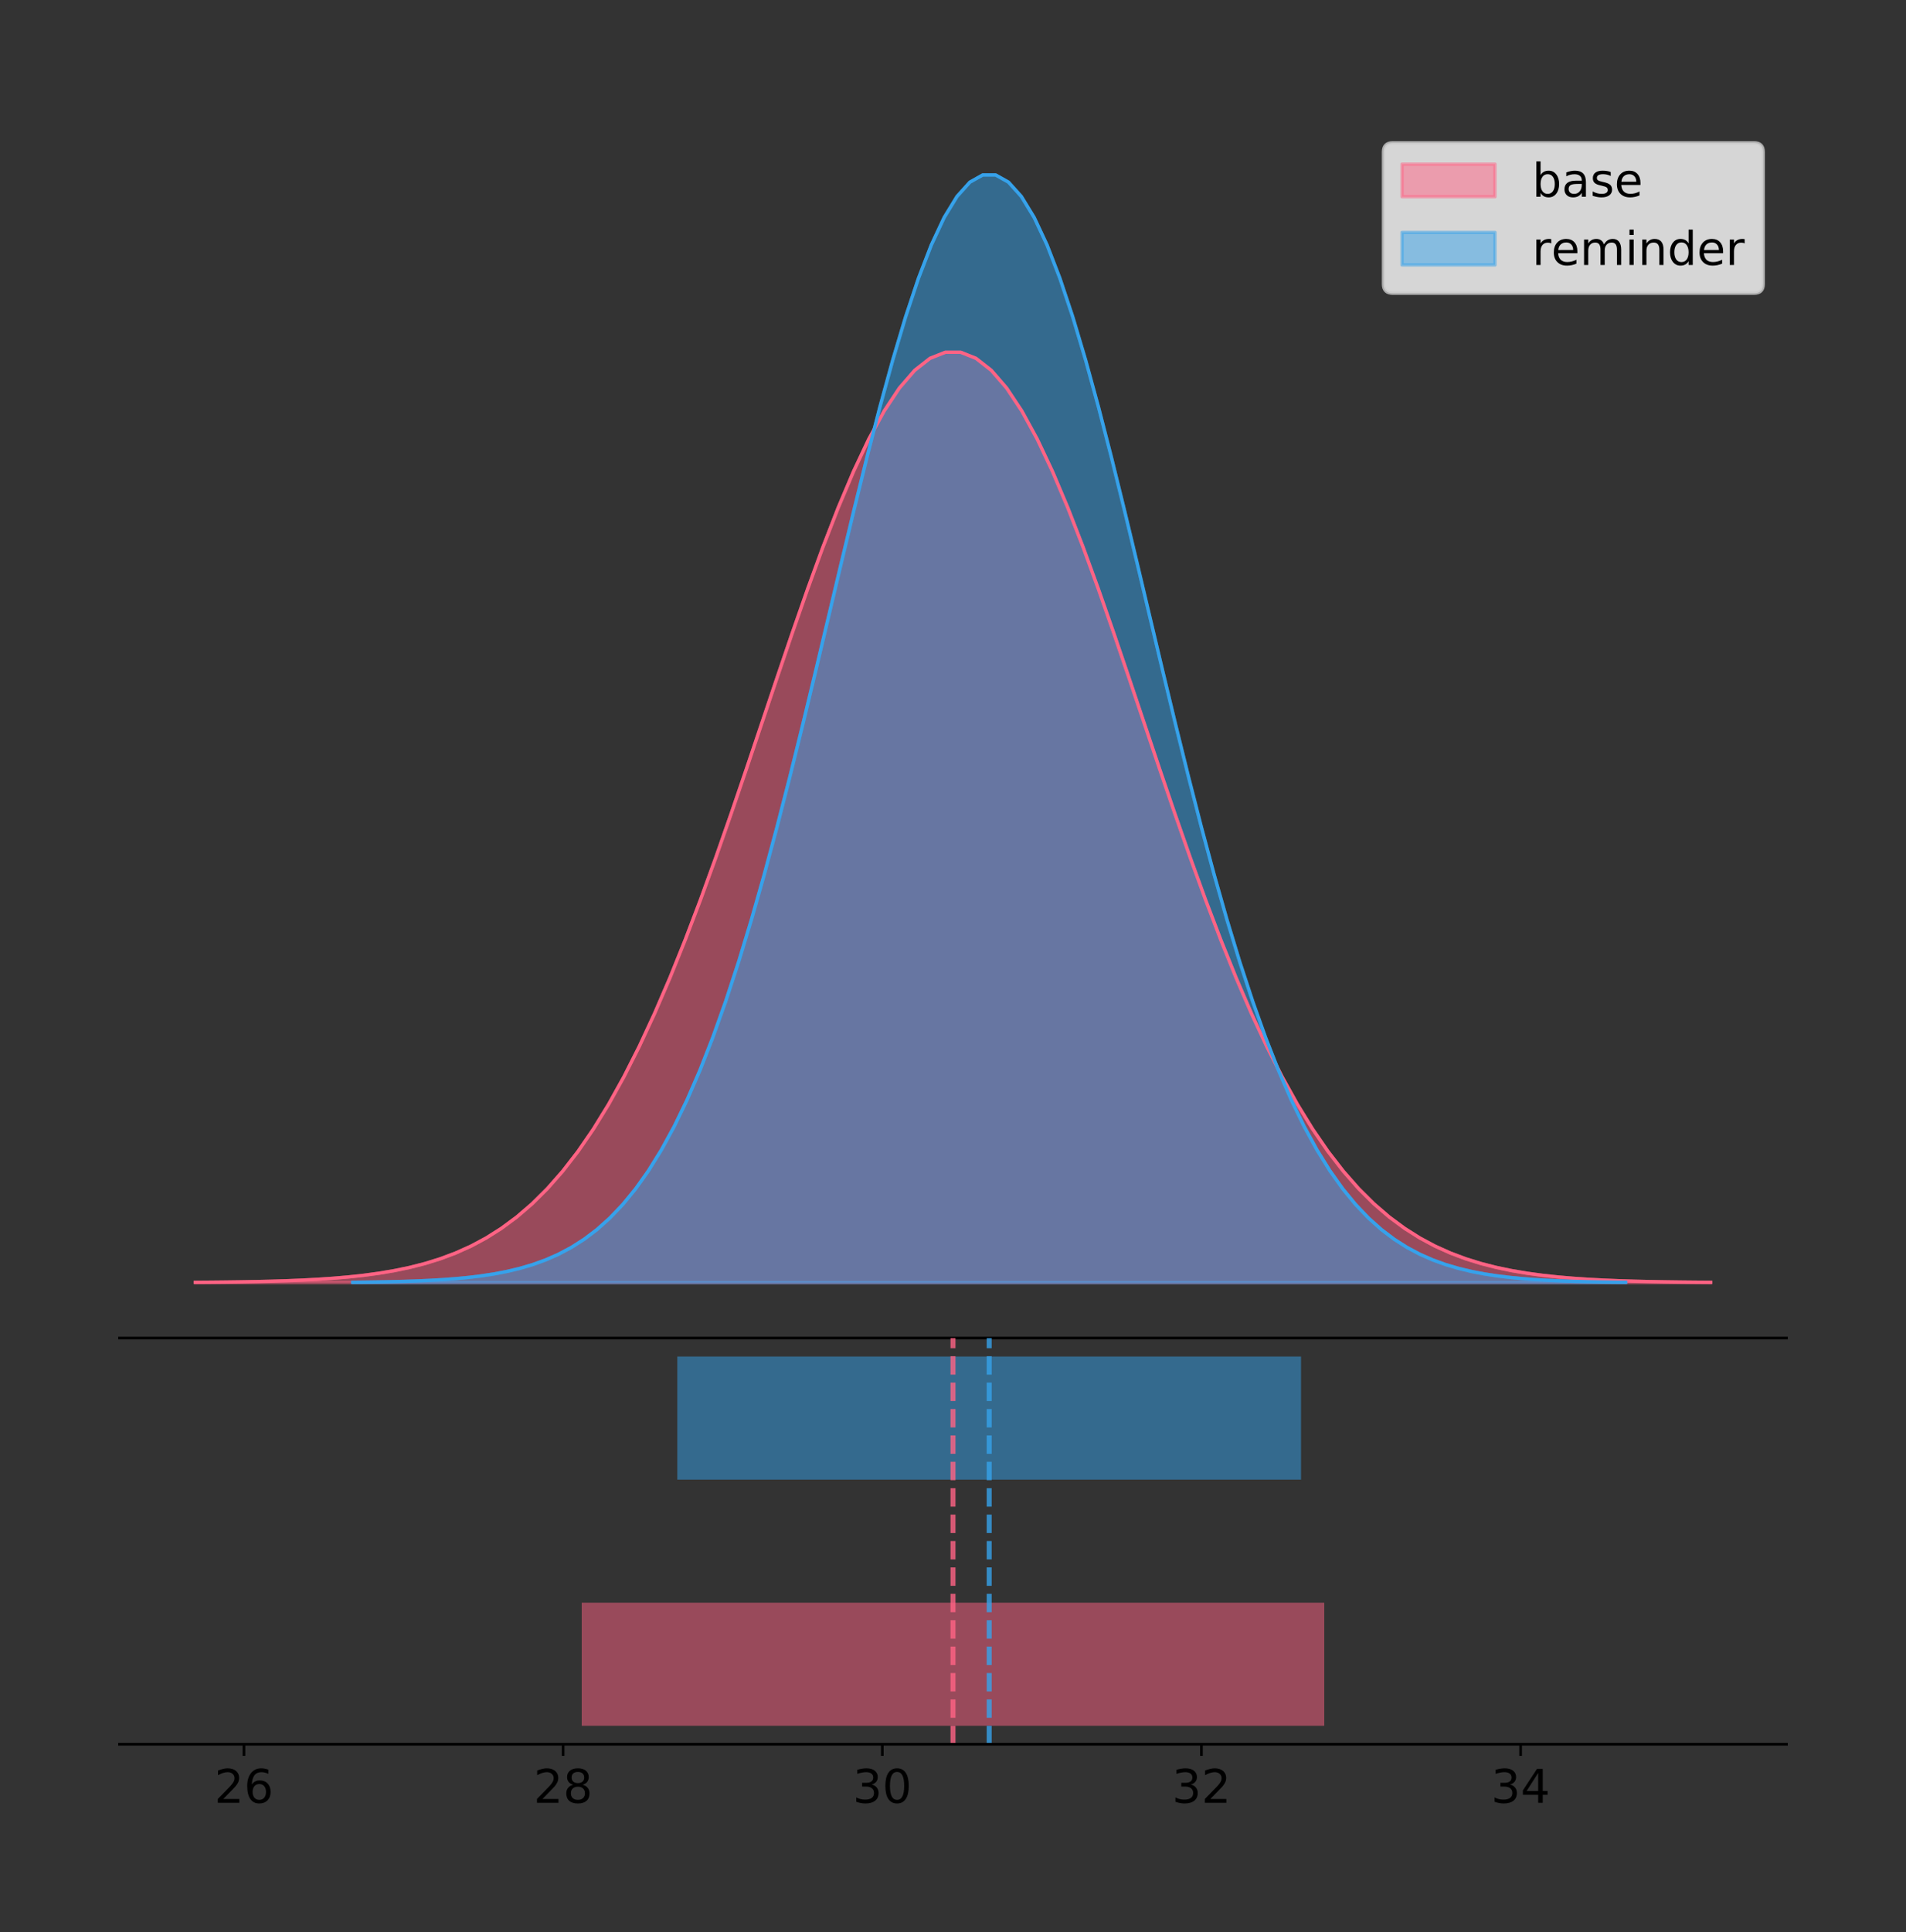 <?xml version="1.0" encoding="utf-8" standalone="no"?>
<!DOCTYPE svg PUBLIC "-//W3C//DTD SVG 1.1//EN"
  "http://www.w3.org/Graphics/SVG/1.1/DTD/svg11.dtd">
<!-- Created with matplotlib (https://matplotlib.org/) -->
<svg height="581.789pt" version="1.1" viewBox="0 0 574.2 581.789" width="574.2pt" xmlns="http://www.w3.org/2000/svg" xmlns:xlink="http://www.w3.org/1999/xlink">
 <rect x="0" y="0" width="574.2" height="581.789" fill="#333333" stroke="none"/>
 <defs>
  <style type="text/css">
*{stroke-linecap:butt;stroke-linejoin:round;}
  </style>
 </defs>
 <g id="figure_1">
  <g id="patch_1">
   <path d="M 0 581.789 
L 574.2 581.789 
L 574.2 0 
L 0 0 
z
" style="fill:none;"/>
  </g>
  <g id="axes_1">
   <g id="patch_2">
    <path d="M 36 402.93 
L 538.2 402.93 
L 538.2 36 
L 36 36 
z
" style="fill:none;"/>
   </g>
   <g id="PolyCollection_1">
    <defs>
     <path d="M 58.827 -195.538 
L 58.827 -195.632 
L 63.439 -195.668 
L 68.05 -195.715 
L 72.662 -195.779 
L 77.274 -195.863 
L 81.885 -195.974 
L 86.497 -196.12 
L 91.108 -196.308 
L 95.72 -196.551 
L 100.331 -196.862 
L 104.943 -197.258 
L 109.555 -197.756 
L 114.166 -198.381 
L 118.778 -199.158 
L 123.389 -200.117 
L 128.001 -201.293 
L 132.612 -202.724 
L 137.224 -204.452 
L 141.836 -206.523 
L 146.447 -208.988 
L 151.059 -211.899 
L 155.67 -215.31 
L 160.282 -219.277 
L 164.893 -223.854 
L 169.505 -229.093 
L 174.117 -235.044 
L 178.728 -241.746 
L 183.34 -249.235 
L 187.951 -257.53 
L 192.563 -266.642 
L 197.174 -276.561 
L 201.786 -287.264 
L 206.398 -298.705 
L 211.009 -310.817 
L 215.621 -323.513 
L 220.232 -336.682 
L 224.844 -350.194 
L 229.455 -363.896 
L 234.067 -377.619 
L 238.679 -391.179 
L 243.29 -404.38 
L 247.902 -417.022 
L 252.513 -428.899 
L 257.125 -439.814 
L 261.736 -449.574 
L 266.348 -458.005 
L 270.96 -464.951 
L 275.571 -470.281 
L 280.183 -473.893 
L 284.794 -475.716 
L 289.406 -475.716 
L 294.017 -473.893 
L 298.629 -470.281 
L 303.24 -464.951 
L 307.852 -458.005 
L 312.464 -449.574 
L 317.075 -439.814 
L 321.687 -428.899 
L 326.298 -417.022 
L 330.91 -404.38 
L 335.521 -391.179 
L 340.133 -377.619 
L 344.745 -363.896 
L 349.356 -350.194 
L 353.968 -336.682 
L 358.579 -323.513 
L 363.191 -310.817 
L 367.802 -298.705 
L 372.414 -287.264 
L 377.026 -276.561 
L 381.637 -266.642 
L 386.249 -257.53 
L 390.86 -249.235 
L 395.472 -241.746 
L 400.083 -235.044 
L 404.695 -229.093 
L 409.307 -223.854 
L 413.918 -219.277 
L 418.53 -215.31 
L 423.141 -211.899 
L 427.753 -208.988 
L 432.364 -206.523 
L 436.976 -204.452 
L 441.588 -202.724 
L 446.199 -201.293 
L 450.811 -200.117 
L 455.422 -199.158 
L 460.034 -198.381 
L 464.645 -197.756 
L 469.257 -197.258 
L 473.869 -196.862 
L 478.48 -196.551 
L 483.092 -196.308 
L 487.703 -196.12 
L 492.315 -195.974 
L 496.926 -195.863 
L 501.538 -195.779 
L 506.15 -195.715 
L 510.761 -195.668 
L 515.373 -195.632 
L 515.373 -195.538 
L 515.373 -195.538 
L 510.761 -195.538 
L 506.15 -195.538 
L 501.538 -195.538 
L 496.926 -195.538 
L 492.315 -195.538 
L 487.703 -195.538 
L 483.092 -195.538 
L 478.48 -195.538 
L 473.869 -195.538 
L 469.257 -195.538 
L 464.645 -195.538 
L 460.034 -195.538 
L 455.422 -195.538 
L 450.811 -195.538 
L 446.199 -195.538 
L 441.588 -195.538 
L 436.976 -195.538 
L 432.364 -195.538 
L 427.753 -195.538 
L 423.141 -195.538 
L 418.53 -195.538 
L 413.918 -195.538 
L 409.307 -195.538 
L 404.695 -195.538 
L 400.083 -195.538 
L 395.472 -195.538 
L 390.86 -195.538 
L 386.249 -195.538 
L 381.637 -195.538 
L 377.026 -195.538 
L 372.414 -195.538 
L 367.802 -195.538 
L 363.191 -195.538 
L 358.579 -195.538 
L 353.968 -195.538 
L 349.356 -195.538 
L 344.745 -195.538 
L 340.133 -195.538 
L 335.521 -195.538 
L 330.91 -195.538 
L 326.298 -195.538 
L 321.687 -195.538 
L 317.075 -195.538 
L 312.464 -195.538 
L 307.852 -195.538 
L 303.24 -195.538 
L 298.629 -195.538 
L 294.017 -195.538 
L 289.406 -195.538 
L 284.794 -195.538 
L 280.183 -195.538 
L 275.571 -195.538 
L 270.96 -195.538 
L 266.348 -195.538 
L 261.736 -195.538 
L 257.125 -195.538 
L 252.513 -195.538 
L 247.902 -195.538 
L 243.29 -195.538 
L 238.679 -195.538 
L 234.067 -195.538 
L 229.455 -195.538 
L 224.844 -195.538 
L 220.232 -195.538 
L 215.621 -195.538 
L 211.009 -195.538 
L 206.398 -195.538 
L 201.786 -195.538 
L 197.174 -195.538 
L 192.563 -195.538 
L 187.951 -195.538 
L 183.34 -195.538 
L 178.728 -195.538 
L 174.117 -195.538 
L 169.505 -195.538 
L 164.893 -195.538 
L 160.282 -195.538 
L 155.67 -195.538 
L 151.059 -195.538 
L 146.447 -195.538 
L 141.836 -195.538 
L 137.224 -195.538 
L 132.612 -195.538 
L 128.001 -195.538 
L 123.389 -195.538 
L 118.778 -195.538 
L 114.166 -195.538 
L 109.555 -195.538 
L 104.943 -195.538 
L 100.331 -195.538 
L 95.72 -195.538 
L 91.108 -195.538 
L 86.497 -195.538 
L 81.885 -195.538 
L 77.274 -195.538 
L 72.662 -195.538 
L 68.05 -195.538 
L 63.439 -195.538 
L 58.827 -195.538 
z
" id="m43cc0face9" style="stroke:#ff6384;stroke-opacity:0.5;"/>
    </defs>
    <g clip-path="url(#p6135a1afe6)">
     <use style="fill:#ff6384;fill-opacity:0.5;stroke:#ff6384;stroke-opacity:0.5;" x="0" xlink:href="#m43cc0face9" y="581.789"/>
    </g>
   </g>
   <g id="PolyCollection_2">
    <defs>
     <path d="M 106.265 -195.538 
L 106.265 -195.65 
L 110.139 -195.692 
L 114.012 -195.749 
L 117.885 -195.825 
L 121.759 -195.925 
L 125.632 -196.058 
L 129.506 -196.23 
L 133.379 -196.455 
L 137.252 -196.744 
L 141.126 -197.115 
L 144.999 -197.585 
L 148.873 -198.179 
L 152.746 -198.923 
L 156.619 -199.848 
L 160.493 -200.99 
L 164.366 -202.39 
L 168.24 -204.093 
L 172.113 -206.151 
L 175.986 -208.617 
L 179.86 -211.552 
L 183.733 -215.017 
L 187.607 -219.078 
L 191.48 -223.801 
L 195.353 -229.25 
L 199.227 -235.488 
L 203.1 -242.572 
L 206.974 -250.552 
L 210.847 -259.468 
L 214.72 -269.344 
L 218.594 -280.192 
L 222.467 -292.002 
L 226.341 -304.744 
L 230.214 -318.365 
L 234.088 -332.786 
L 237.961 -347.901 
L 241.834 -363.58 
L 245.708 -379.667 
L 249.581 -395.98 
L 253.455 -412.318 
L 257.328 -428.462 
L 261.201 -444.18 
L 265.075 -459.23 
L 268.948 -473.372 
L 272.822 -486.366 
L 276.695 -497.987 
L 280.568 -508.025 
L 284.442 -516.294 
L 288.315 -522.64 
L 292.189 -526.94 
L 296.062 -529.111 
L 299.935 -529.111 
L 303.809 -526.94 
L 307.682 -522.64 
L 311.556 -516.294 
L 315.429 -508.025 
L 319.302 -497.987 
L 323.176 -486.366 
L 327.049 -473.372 
L 330.923 -459.23 
L 334.796 -444.18 
L 338.669 -428.462 
L 342.543 -412.318 
L 346.416 -395.98 
L 350.29 -379.667 
L 354.163 -363.58 
L 358.036 -347.901 
L 361.91 -332.786 
L 365.783 -318.365 
L 369.657 -304.744 
L 373.53 -292.002 
L 377.404 -280.192 
L 381.277 -269.344 
L 385.15 -259.468 
L 389.024 -250.552 
L 392.897 -242.572 
L 396.771 -235.488 
L 400.644 -229.25 
L 404.517 -223.801 
L 408.391 -219.078 
L 412.264 -215.017 
L 416.138 -211.552 
L 420.011 -208.617 
L 423.884 -206.151 
L 427.758 -204.093 
L 431.631 -202.39 
L 435.505 -200.99 
L 439.378 -199.848 
L 443.251 -198.923 
L 447.125 -198.179 
L 450.998 -197.585 
L 454.872 -197.115 
L 458.745 -196.744 
L 462.618 -196.455 
L 466.492 -196.23 
L 470.365 -196.058 
L 474.239 -195.925 
L 478.112 -195.825 
L 481.985 -195.749 
L 485.859 -195.692 
L 489.732 -195.65 
L 489.732 -195.538 
L 489.732 -195.538 
L 485.859 -195.538 
L 481.985 -195.538 
L 478.112 -195.538 
L 474.239 -195.538 
L 470.365 -195.538 
L 466.492 -195.538 
L 462.618 -195.538 
L 458.745 -195.538 
L 454.872 -195.538 
L 450.998 -195.538 
L 447.125 -195.538 
L 443.251 -195.538 
L 439.378 -195.538 
L 435.505 -195.538 
L 431.631 -195.538 
L 427.758 -195.538 
L 423.884 -195.538 
L 420.011 -195.538 
L 416.138 -195.538 
L 412.264 -195.538 
L 408.391 -195.538 
L 404.517 -195.538 
L 400.644 -195.538 
L 396.771 -195.538 
L 392.897 -195.538 
L 389.024 -195.538 
L 385.15 -195.538 
L 381.277 -195.538 
L 377.404 -195.538 
L 373.53 -195.538 
L 369.657 -195.538 
L 365.783 -195.538 
L 361.91 -195.538 
L 358.036 -195.538 
L 354.163 -195.538 
L 350.29 -195.538 
L 346.416 -195.538 
L 342.543 -195.538 
L 338.669 -195.538 
L 334.796 -195.538 
L 330.923 -195.538 
L 327.049 -195.538 
L 323.176 -195.538 
L 319.302 -195.538 
L 315.429 -195.538 
L 311.556 -195.538 
L 307.682 -195.538 
L 303.809 -195.538 
L 299.935 -195.538 
L 296.062 -195.538 
L 292.189 -195.538 
L 288.315 -195.538 
L 284.442 -195.538 
L 280.568 -195.538 
L 276.695 -195.538 
L 272.822 -195.538 
L 268.948 -195.538 
L 265.075 -195.538 
L 261.201 -195.538 
L 257.328 -195.538 
L 253.455 -195.538 
L 249.581 -195.538 
L 245.708 -195.538 
L 241.834 -195.538 
L 237.961 -195.538 
L 234.088 -195.538 
L 230.214 -195.538 
L 226.341 -195.538 
L 222.467 -195.538 
L 218.594 -195.538 
L 214.72 -195.538 
L 210.847 -195.538 
L 206.974 -195.538 
L 203.1 -195.538 
L 199.227 -195.538 
L 195.353 -195.538 
L 191.48 -195.538 
L 187.607 -195.538 
L 183.733 -195.538 
L 179.86 -195.538 
L 175.986 -195.538 
L 172.113 -195.538 
L 168.24 -195.538 
L 164.366 -195.538 
L 160.493 -195.538 
L 156.619 -195.538 
L 152.746 -195.538 
L 148.873 -195.538 
L 144.999 -195.538 
L 141.126 -195.538 
L 137.252 -195.538 
L 133.379 -195.538 
L 129.506 -195.538 
L 125.632 -195.538 
L 121.759 -195.538 
L 117.885 -195.538 
L 114.012 -195.538 
L 110.139 -195.538 
L 106.265 -195.538 
z
" id="m5cd278817e" style="stroke:#36a2eb;stroke-opacity:0.5;"/>
    </defs>
    <g clip-path="url(#p6135a1afe6)">
     <use style="fill:#36a2eb;fill-opacity:0.5;stroke:#36a2eb;stroke-opacity:0.5;" x="0" xlink:href="#m5cd278817e" y="581.789"/>
    </g>
   </g>
   <g id="line2d_1">
    <path clip-path="url(#p6135a1afe6)" d="M 58.827 386.157 
L 63.439 386.122 
L 68.05 386.074 
L 72.662 386.01 
L 77.274 385.926 
L 81.885 385.815 
L 86.497 385.67 
L 91.108 385.481 
L 95.72 385.238 
L 100.331 384.927 
L 104.943 384.532 
L 109.555 384.033 
L 114.166 383.408 
L 118.778 382.631 
L 123.389 381.672 
L 128.001 380.496 
L 132.612 379.065 
L 137.224 377.337 
L 141.836 375.266 
L 146.447 372.801 
L 151.059 369.89 
L 155.67 366.479 
L 160.282 362.513 
L 164.893 357.936 
L 169.505 352.696 
L 174.117 346.746 
L 178.728 340.043 
L 183.34 332.555 
L 187.951 324.259 
L 192.563 315.148 
L 197.174 305.228 
L 201.786 294.525 
L 206.398 283.085 
L 211.009 270.973 
L 215.621 258.277 
L 220.232 245.107 
L 224.844 231.596 
L 229.455 217.894 
L 234.067 204.171 
L 238.679 190.611 
L 243.29 177.409 
L 247.902 164.768 
L 252.513 152.89 
L 257.125 141.976 
L 261.736 132.215 
L 266.348 123.784 
L 270.96 116.838 
L 275.571 111.508 
L 280.183 107.897 
L 284.794 106.073 
L 289.406 106.073 
L 294.017 107.897 
L 298.629 111.508 
L 303.24 116.838 
L 307.852 123.784 
L 312.464 132.215 
L 317.075 141.976 
L 321.687 152.89 
L 326.298 164.768 
L 330.91 177.409 
L 335.521 190.611 
L 340.133 204.171 
L 344.745 217.894 
L 349.356 231.596 
L 353.968 245.107 
L 358.579 258.277 
L 363.191 270.973 
L 367.802 283.085 
L 372.414 294.525 
L 377.026 305.228 
L 381.637 315.148 
L 386.249 324.259 
L 390.86 332.555 
L 395.472 340.043 
L 400.083 346.746 
L 404.695 352.696 
L 409.307 357.936 
L 413.918 362.513 
L 418.53 366.479 
L 423.141 369.89 
L 427.753 372.801 
L 432.364 375.266 
L 436.976 377.337 
L 441.588 379.065 
L 446.199 380.496 
L 450.811 381.672 
L 455.422 382.631 
L 460.034 383.408 
L 464.645 384.033 
L 469.257 384.532 
L 473.869 384.927 
L 478.48 385.238 
L 483.092 385.481 
L 487.703 385.67 
L 492.315 385.815 
L 496.926 385.926 
L 501.538 386.01 
L 506.15 386.074 
L 510.761 386.122 
L 515.373 386.157 
" style="fill:none;stroke:#ff6384;stroke-linecap:square;"/>
   </g>
   <g id="line2d_2">
    <path clip-path="url(#p6135a1afe6)" d="M 106.265 386.139 
L 110.139 386.097 
L 114.012 386.04 
L 117.885 385.965 
L 121.759 385.864 
L 125.632 385.732 
L 129.506 385.559 
L 133.379 385.334 
L 137.252 385.045 
L 141.126 384.675 
L 144.999 384.204 
L 148.873 383.61 
L 152.746 382.867 
L 156.619 381.941 
L 160.493 380.799 
L 164.366 379.399 
L 168.24 377.696 
L 172.113 375.639 
L 175.986 373.172 
L 179.86 370.238 
L 183.733 366.772 
L 187.607 362.711 
L 191.48 357.989 
L 195.353 352.539 
L 199.227 346.301 
L 203.1 339.217 
L 206.974 331.237 
L 210.847 322.322 
L 214.72 312.445 
L 218.594 301.597 
L 222.467 289.787 
L 226.341 277.045 
L 230.214 263.424 
L 234.088 249.004 
L 237.961 233.888 
L 241.834 218.209 
L 245.708 202.123 
L 249.581 185.809 
L 253.455 169.471 
L 257.328 153.327 
L 261.201 137.61 
L 265.075 122.559 
L 268.948 108.418 
L 272.822 95.423 
L 276.695 83.803 
L 280.568 73.765 
L 284.442 65.495 
L 288.315 59.15 
L 292.189 54.85 
L 296.062 52.679 
L 299.935 52.679 
L 303.809 54.85 
L 307.682 59.15 
L 311.556 65.495 
L 315.429 73.765 
L 319.302 83.803 
L 323.176 95.423 
L 327.049 108.418 
L 330.923 122.559 
L 334.796 137.61 
L 338.669 153.327 
L 342.543 169.471 
L 346.416 185.809 
L 350.29 202.123 
L 354.163 218.209 
L 358.036 233.888 
L 361.91 249.004 
L 365.783 263.424 
L 369.657 277.045 
L 373.53 289.787 
L 377.404 301.597 
L 381.277 312.445 
L 385.15 322.322 
L 389.024 331.237 
L 392.897 339.217 
L 396.771 346.301 
L 400.644 352.539 
L 404.517 357.989 
L 408.391 362.711 
L 412.264 366.772 
L 416.138 370.238 
L 420.011 373.172 
L 423.884 375.639 
L 427.758 377.696 
L 431.631 379.399 
L 435.505 380.799 
L 439.378 381.941 
L 443.251 382.867 
L 447.125 383.61 
L 450.998 384.204 
L 454.872 384.675 
L 458.745 385.045 
L 462.618 385.334 
L 466.492 385.559 
L 470.365 385.732 
L 474.239 385.864 
L 478.112 385.965 
L 481.985 386.04 
L 485.859 386.097 
L 489.732 386.139 
" style="fill:none;stroke:#36a2eb;stroke-linecap:square;"/>
   </g>
   <g id="patch_3">
    <path d="M 36 402.93 
L 538.2 402.93 
" style="fill:none;stroke:#000000;stroke-linecap:square;stroke-linejoin:miter;stroke-width:0.8;"/>
   </g>
   <g id="legend_1">
    <g id="patch_4">
     <path d="M 419.578 88.299 
L 528.4 88.299 
Q 531.2 88.299 531.2 85.499 
L 531.2 45.8 
Q 531.2 43 528.4 43 
L 419.578 43 
Q 416.778 43 416.778 45.8 
L 416.778 85.499 
Q 416.778 88.299 419.578 88.299 
z
" style="fill:#ffffff;opacity:0.8;stroke:#cccccc;stroke-linejoin:miter;"/>
    </g>
    <g id="patch_5">
     <path d="M 422.378 59.238 
L 450.378 59.238 
L 450.378 49.438 
L 422.378 49.438 
z
" style="fill:#ff6384;opacity:0.5;stroke:#ff6384;stroke-linejoin:miter;"/>
    </g>
    <g id="text_1">
     <!-- base -->
     <defs>
      <path d="M 48.688 27.297 
Q 48.688 37.203 44.609 42.844 
Q 40.531 48.484 33.406 48.484 
Q 26.266 48.484 22.188 42.844 
Q 18.109 37.203 18.109 27.297 
Q 18.109 17.391 22.188 11.75 
Q 26.266 6.109 33.406 6.109 
Q 40.531 6.109 44.609 11.75 
Q 48.688 17.391 48.688 27.297 
z
M 18.109 46.391 
Q 20.953 51.266 25.266 53.625 
Q 29.594 56 35.594 56 
Q 45.562 56 51.781 48.094 
Q 58.016 40.188 58.016 27.297 
Q 58.016 14.406 51.781 6.484 
Q 45.562 -1.422 35.594 -1.422 
Q 29.594 -1.422 25.266 0.953 
Q 20.953 3.328 18.109 8.203 
L 18.109 0 
L 9.078 0 
L 9.078 75.984 
L 18.109 75.984 
z
" id="DejaVuSans-98"/>
      <path d="M 34.281 27.484 
Q 23.391 27.484 19.188 25 
Q 14.984 22.516 14.984 16.5 
Q 14.984 11.719 18.141 8.906 
Q 21.297 6.109 26.703 6.109 
Q 34.188 6.109 38.703 11.406 
Q 43.219 16.703 43.219 25.484 
L 43.219 27.484 
z
M 52.203 31.203 
L 52.203 0 
L 43.219 0 
L 43.219 8.297 
Q 40.141 3.328 35.547 0.953 
Q 30.953 -1.422 24.312 -1.422 
Q 15.922 -1.422 10.953 3.297 
Q 6 8.016 6 15.922 
Q 6 25.141 12.172 29.828 
Q 18.359 34.516 30.609 34.516 
L 43.219 34.516 
L 43.219 35.406 
Q 43.219 41.609 39.141 45 
Q 35.062 48.391 27.688 48.391 
Q 23 48.391 18.547 47.266 
Q 14.109 46.141 10.016 43.891 
L 10.016 52.203 
Q 14.938 54.109 19.578 55.047 
Q 24.219 56 28.609 56 
Q 40.484 56 46.344 49.844 
Q 52.203 43.703 52.203 31.203 
z
" id="DejaVuSans-97"/>
      <path d="M 44.281 53.078 
L 44.281 44.578 
Q 40.484 46.531 36.375 47.5 
Q 32.281 48.484 27.875 48.484 
Q 21.188 48.484 17.844 46.438 
Q 14.5 44.391 14.5 40.281 
Q 14.5 37.156 16.891 35.375 
Q 19.281 33.594 26.516 31.984 
L 29.594 31.297 
Q 39.156 29.25 43.188 25.516 
Q 47.219 21.781 47.219 15.094 
Q 47.219 7.469 41.188 3.016 
Q 35.156 -1.422 24.609 -1.422 
Q 20.219 -1.422 15.453 -0.562 
Q 10.688 0.297 5.422 2 
L 5.422 11.281 
Q 10.406 8.688 15.234 7.391 
Q 20.062 6.109 24.812 6.109 
Q 31.156 6.109 34.562 8.281 
Q 37.984 10.453 37.984 14.406 
Q 37.984 18.062 35.516 20.016 
Q 33.062 21.969 24.703 23.781 
L 21.578 24.516 
Q 13.234 26.266 9.516 29.906 
Q 5.812 33.547 5.812 39.891 
Q 5.812 47.609 11.281 51.797 
Q 16.75 56 26.812 56 
Q 31.781 56 36.172 55.266 
Q 40.578 54.547 44.281 53.078 
z
" id="DejaVuSans-115"/>
      <path d="M 56.203 29.594 
L 56.203 25.203 
L 14.891 25.203 
Q 15.484 15.922 20.484 11.062 
Q 25.484 6.203 34.422 6.203 
Q 39.594 6.203 44.453 7.469 
Q 49.312 8.734 54.109 11.281 
L 54.109 2.781 
Q 49.266 0.734 44.188 -0.344 
Q 39.109 -1.422 33.891 -1.422 
Q 20.797 -1.422 13.156 6.188 
Q 5.516 13.812 5.516 26.812 
Q 5.516 40.234 12.766 48.109 
Q 20.016 56 32.328 56 
Q 43.359 56 49.781 48.891 
Q 56.203 41.797 56.203 29.594 
z
M 47.219 32.234 
Q 47.125 39.594 43.094 43.984 
Q 39.062 48.391 32.422 48.391 
Q 24.906 48.391 20.391 44.141 
Q 15.875 39.891 15.188 32.172 
z
" id="DejaVuSans-101"/>
     </defs>
     <g transform="translate(461.578 59.238)scale(0.14 -0.14)">
      <use xlink:href="#DejaVuSans-98"/>
      <use x="63.477" xlink:href="#DejaVuSans-97"/>
      <use x="124.756" xlink:href="#DejaVuSans-115"/>
      <use x="176.855" xlink:href="#DejaVuSans-101"/>
     </g>
    </g>
    <g id="patch_6">
     <path d="M 422.378 79.787 
L 450.378 79.787 
L 450.378 69.987 
L 422.378 69.987 
z
" style="fill:#36a2eb;opacity:0.5;stroke:#36a2eb;stroke-linejoin:miter;"/>
    </g>
    <g id="text_2">
     <!-- reminder -->
     <defs>
      <path d="M 41.109 46.297 
Q 39.594 47.172 37.812 47.578 
Q 36.031 48 33.891 48 
Q 26.266 48 22.188 43.047 
Q 18.109 38.094 18.109 28.812 
L 18.109 0 
L 9.078 0 
L 9.078 54.688 
L 18.109 54.688 
L 18.109 46.188 
Q 20.953 51.172 25.484 53.578 
Q 30.031 56 36.531 56 
Q 37.453 56 38.578 55.875 
Q 39.703 55.766 41.062 55.516 
z
" id="DejaVuSans-114"/>
      <path d="M 52 44.188 
Q 55.375 50.25 60.062 53.125 
Q 64.75 56 71.094 56 
Q 79.641 56 84.281 50.016 
Q 88.922 44.047 88.922 33.016 
L 88.922 0 
L 79.891 0 
L 79.891 32.719 
Q 79.891 40.578 77.094 44.375 
Q 74.312 48.188 68.609 48.188 
Q 61.625 48.188 57.562 43.547 
Q 53.516 38.922 53.516 30.906 
L 53.516 0 
L 44.484 0 
L 44.484 32.719 
Q 44.484 40.625 41.703 44.406 
Q 38.922 48.188 33.109 48.188 
Q 26.219 48.188 22.156 43.531 
Q 18.109 38.875 18.109 30.906 
L 18.109 0 
L 9.078 0 
L 9.078 54.688 
L 18.109 54.688 
L 18.109 46.188 
Q 21.188 51.219 25.484 53.609 
Q 29.781 56 35.688 56 
Q 41.656 56 45.828 52.969 
Q 50 49.953 52 44.188 
z
" id="DejaVuSans-109"/>
      <path d="M 9.422 54.688 
L 18.406 54.688 
L 18.406 0 
L 9.422 0 
z
M 9.422 75.984 
L 18.406 75.984 
L 18.406 64.594 
L 9.422 64.594 
z
" id="DejaVuSans-105"/>
      <path d="M 54.891 33.016 
L 54.891 0 
L 45.906 0 
L 45.906 32.719 
Q 45.906 40.484 42.875 44.328 
Q 39.844 48.188 33.797 48.188 
Q 26.516 48.188 22.312 43.547 
Q 18.109 38.922 18.109 30.906 
L 18.109 0 
L 9.078 0 
L 9.078 54.688 
L 18.109 54.688 
L 18.109 46.188 
Q 21.344 51.125 25.703 53.562 
Q 30.078 56 35.797 56 
Q 45.219 56 50.047 50.172 
Q 54.891 44.344 54.891 33.016 
z
" id="DejaVuSans-110"/>
      <path d="M 45.406 46.391 
L 45.406 75.984 
L 54.391 75.984 
L 54.391 0 
L 45.406 0 
L 45.406 8.203 
Q 42.578 3.328 38.25 0.953 
Q 33.938 -1.422 27.875 -1.422 
Q 17.969 -1.422 11.734 6.484 
Q 5.516 14.406 5.516 27.297 
Q 5.516 40.188 11.734 48.094 
Q 17.969 56 27.875 56 
Q 33.938 56 38.25 53.625 
Q 42.578 51.266 45.406 46.391 
z
M 14.797 27.297 
Q 14.797 17.391 18.875 11.75 
Q 22.953 6.109 30.078 6.109 
Q 37.203 6.109 41.297 11.75 
Q 45.406 17.391 45.406 27.297 
Q 45.406 37.203 41.297 42.844 
Q 37.203 48.484 30.078 48.484 
Q 22.953 48.484 18.875 42.844 
Q 14.797 37.203 14.797 27.297 
z
" id="DejaVuSans-100"/>
     </defs>
     <g transform="translate(461.578 79.787)scale(0.14 -0.14)">
      <use xlink:href="#DejaVuSans-114"/>
      <use x="41.082" xlink:href="#DejaVuSans-101"/>
      <use x="102.605" xlink:href="#DejaVuSans-109"/>
      <use x="200.018" xlink:href="#DejaVuSans-105"/>
      <use x="227.801" xlink:href="#DejaVuSans-110"/>
      <use x="291.18" xlink:href="#DejaVuSans-100"/>
      <use x="354.656" xlink:href="#DejaVuSans-101"/>
      <use x="416.18" xlink:href="#DejaVuSans-114"/>
     </g>
    </g>
   </g>
  </g>
  <g id="axes_2">
   <g id="patch_7">
    <path d="M 36 525.24 
L 538.2 525.24 
L 538.2 402.93 
L 36 402.93 
z
" style="fill:none;"/>
   </g>
   <g id="patch_8">
    <path clip-path="url(#pc33a71aedf)" d="M 175.246 519.68 
L 398.954 519.68 
L 398.954 482.617 
L 175.246 482.617 
z
" style="fill:#ff6384;opacity:0.5;"/>
   </g>
   <g id="patch_9">
    <path clip-path="url(#pc33a71aedf)" d="M 204.049 445.553 
L 391.948 445.553 
L 391.948 408.49 
L 204.049 408.49 
z
" style="fill:#36a2eb;opacity:0.5;"/>
   </g>
   <g id="matplotlib.axis_1">
    <g id="xtick_1">
     <g id="line2d_3">
      <defs>
       <path d="M 0 0 
L 0 3.5 
" id="mab1badc18e" style="stroke:#000000;stroke-width:0.8;"/>
      </defs>
      <g>
       <use style="stroke:#000000;stroke-width:0.8;" x="73.496" xlink:href="#mab1badc18e" y="525.24"/>
      </g>
     </g>
     <g id="text_3">
      <!-- 26 -->
      <defs>
       <path d="M 19.188 8.297 
L 53.609 8.297 
L 53.609 0 
L 7.328 0 
L 7.328 8.297 
Q 12.938 14.109 22.625 23.891 
Q 32.328 33.688 34.812 36.531 
Q 39.547 41.844 41.422 45.531 
Q 43.312 49.219 43.312 52.781 
Q 43.312 58.594 39.234 62.25 
Q 35.156 65.922 28.609 65.922 
Q 23.969 65.922 18.812 64.312 
Q 13.672 62.703 7.812 59.422 
L 7.812 69.391 
Q 13.766 71.781 18.938 73 
Q 24.125 74.219 28.422 74.219 
Q 39.75 74.219 46.484 68.547 
Q 53.219 62.891 53.219 53.422 
Q 53.219 48.922 51.531 44.891 
Q 49.859 40.875 45.406 35.406 
Q 44.188 33.984 37.641 27.219 
Q 31.109 20.453 19.188 8.297 
z
" id="DejaVuSans-50"/>
       <path d="M 33.016 40.375 
Q 26.375 40.375 22.484 35.828 
Q 18.609 31.297 18.609 23.391 
Q 18.609 15.531 22.484 10.953 
Q 26.375 6.391 33.016 6.391 
Q 39.656 6.391 43.531 10.953 
Q 47.406 15.531 47.406 23.391 
Q 47.406 31.297 43.531 35.828 
Q 39.656 40.375 33.016 40.375 
z
M 52.594 71.297 
L 52.594 62.312 
Q 48.875 64.062 45.094 64.984 
Q 41.312 65.922 37.594 65.922 
Q 27.828 65.922 22.672 59.328 
Q 17.531 52.734 16.797 39.406 
Q 19.672 43.656 24.016 45.922 
Q 28.375 48.188 33.594 48.188 
Q 44.578 48.188 50.953 41.516 
Q 57.328 34.859 57.328 23.391 
Q 57.328 12.156 50.688 5.359 
Q 44.047 -1.422 33.016 -1.422 
Q 20.359 -1.422 13.672 8.266 
Q 6.984 17.969 6.984 36.375 
Q 6.984 53.656 15.188 63.938 
Q 23.391 74.219 37.203 74.219 
Q 40.922 74.219 44.703 73.484 
Q 48.484 72.75 52.594 71.297 
z
" id="DejaVuSans-54"/>
      </defs>
      <g transform="translate(64.589 542.878)scale(0.14 -0.14)">
       <use xlink:href="#DejaVuSans-50"/>
       <use x="63.623" xlink:href="#DejaVuSans-54"/>
      </g>
     </g>
    </g>
    <g id="xtick_2">
     <g id="line2d_4">
      <g>
       <use style="stroke:#000000;stroke-width:0.8;" x="169.647" xlink:href="#mab1badc18e" y="525.24"/>
      </g>
     </g>
     <g id="text_4">
      <!-- 28 -->
      <defs>
       <path d="M 31.781 34.625 
Q 24.75 34.625 20.719 30.859 
Q 16.703 27.094 16.703 20.516 
Q 16.703 13.922 20.719 10.156 
Q 24.75 6.391 31.781 6.391 
Q 38.812 6.391 42.859 10.172 
Q 46.922 13.969 46.922 20.516 
Q 46.922 27.094 42.891 30.859 
Q 38.875 34.625 31.781 34.625 
z
M 21.922 38.812 
Q 15.578 40.375 12.031 44.719 
Q 8.5 49.078 8.5 55.328 
Q 8.5 64.062 14.719 69.141 
Q 20.953 74.219 31.781 74.219 
Q 42.672 74.219 48.875 69.141 
Q 55.078 64.062 55.078 55.328 
Q 55.078 49.078 51.531 44.719 
Q 48 40.375 41.703 38.812 
Q 48.828 37.156 52.797 32.312 
Q 56.781 27.484 56.781 20.516 
Q 56.781 9.906 50.312 4.234 
Q 43.844 -1.422 31.781 -1.422 
Q 19.734 -1.422 13.25 4.234 
Q 6.781 9.906 6.781 20.516 
Q 6.781 27.484 10.781 32.312 
Q 14.797 37.156 21.922 38.812 
z
M 18.312 54.391 
Q 18.312 48.734 21.844 45.562 
Q 25.391 42.391 31.781 42.391 
Q 38.141 42.391 41.719 45.562 
Q 45.312 48.734 45.312 54.391 
Q 45.312 60.062 41.719 63.234 
Q 38.141 66.406 31.781 66.406 
Q 25.391 66.406 21.844 63.234 
Q 18.312 60.062 18.312 54.391 
z
" id="DejaVuSans-56"/>
      </defs>
      <g transform="translate(160.739 542.878)scale(0.14 -0.14)">
       <use xlink:href="#DejaVuSans-50"/>
       <use x="63.623" xlink:href="#DejaVuSans-56"/>
      </g>
     </g>
    </g>
    <g id="xtick_3">
     <g id="line2d_5">
      <g>
       <use style="stroke:#000000;stroke-width:0.8;" x="265.798" xlink:href="#mab1badc18e" y="525.24"/>
      </g>
     </g>
     <g id="text_5">
      <!-- 30 -->
      <defs>
       <path d="M 40.578 39.312 
Q 47.656 37.797 51.625 33 
Q 55.609 28.219 55.609 21.188 
Q 55.609 10.406 48.188 4.484 
Q 40.766 -1.422 27.094 -1.422 
Q 22.516 -1.422 17.656 -0.516 
Q 12.797 0.391 7.625 2.203 
L 7.625 11.719 
Q 11.719 9.328 16.594 8.109 
Q 21.484 6.891 26.812 6.891 
Q 36.078 6.891 40.938 10.547 
Q 45.797 14.203 45.797 21.188 
Q 45.797 27.641 41.281 31.266 
Q 36.766 34.906 28.719 34.906 
L 20.219 34.906 
L 20.219 43.016 
L 29.109 43.016 
Q 36.375 43.016 40.234 45.922 
Q 44.094 48.828 44.094 54.297 
Q 44.094 59.906 40.109 62.906 
Q 36.141 65.922 28.719 65.922 
Q 24.656 65.922 20.016 65.031 
Q 15.375 64.156 9.812 62.312 
L 9.812 71.094 
Q 15.438 72.656 20.344 73.438 
Q 25.25 74.219 29.594 74.219 
Q 40.828 74.219 47.359 69.109 
Q 53.906 64.016 53.906 55.328 
Q 53.906 49.266 50.438 45.094 
Q 46.969 40.922 40.578 39.312 
z
" id="DejaVuSans-51"/>
       <path d="M 31.781 66.406 
Q 24.172 66.406 20.328 58.906 
Q 16.5 51.422 16.5 36.375 
Q 16.5 21.391 20.328 13.891 
Q 24.172 6.391 31.781 6.391 
Q 39.453 6.391 43.281 13.891 
Q 47.125 21.391 47.125 36.375 
Q 47.125 51.422 43.281 58.906 
Q 39.453 66.406 31.781 66.406 
z
M 31.781 74.219 
Q 44.047 74.219 50.516 64.516 
Q 56.984 54.828 56.984 36.375 
Q 56.984 17.969 50.516 8.266 
Q 44.047 -1.422 31.781 -1.422 
Q 19.531 -1.422 13.062 8.266 
Q 6.594 17.969 6.594 36.375 
Q 6.594 54.828 13.062 64.516 
Q 19.531 74.219 31.781 74.219 
z
" id="DejaVuSans-48"/>
      </defs>
      <g transform="translate(256.89 542.878)scale(0.14 -0.14)">
       <use xlink:href="#DejaVuSans-51"/>
       <use x="63.623" xlink:href="#DejaVuSans-48"/>
      </g>
     </g>
    </g>
    <g id="xtick_4">
     <g id="line2d_6">
      <g>
       <use style="stroke:#000000;stroke-width:0.8;" x="361.949" xlink:href="#mab1badc18e" y="525.24"/>
      </g>
     </g>
     <g id="text_6">
      <!-- 32 -->
      <g transform="translate(353.041 542.878)scale(0.14 -0.14)">
       <use xlink:href="#DejaVuSans-51"/>
       <use x="63.623" xlink:href="#DejaVuSans-50"/>
      </g>
     </g>
    </g>
    <g id="xtick_5">
     <g id="line2d_7">
      <g>
       <use style="stroke:#000000;stroke-width:0.8;" x="458.099" xlink:href="#mab1badc18e" y="525.24"/>
      </g>
     </g>
     <g id="text_7">
      <!-- 34 -->
      <defs>
       <path d="M 37.797 64.312 
L 12.891 25.391 
L 37.797 25.391 
z
M 35.203 72.906 
L 47.609 72.906 
L 47.609 25.391 
L 58.016 25.391 
L 58.016 17.188 
L 47.609 17.188 
L 47.609 0 
L 37.797 0 
L 37.797 17.188 
L 4.891 17.188 
L 4.891 26.703 
z
" id="DejaVuSans-52"/>
      </defs>
      <g transform="translate(449.192 542.878)scale(0.14 -0.14)">
       <use xlink:href="#DejaVuSans-51"/>
       <use x="63.623" xlink:href="#DejaVuSans-52"/>
      </g>
     </g>
    </g>
   </g>
   <g id="line2d_8">
    <path clip-path="url(#pc33a71aedf)" d="M 287.1 525.24 
L 287.1 402.93 
" style="fill:none;stroke:#ff6384;stroke-dasharray:5.55,2.4;stroke-dashoffset:0;stroke-opacity:0.8;stroke-width:1.5;"/>
   </g>
   <g id="line2d_9">
    <path clip-path="url(#pc33a71aedf)" d="M 297.999 525.24 
L 297.999 402.93 
" style="fill:none;stroke:#36a2eb;stroke-dasharray:5.55,2.4;stroke-dashoffset:0;stroke-opacity:0.8;stroke-width:1.5;"/>
   </g>
   <g id="patch_10">
    <path d="M 36 525.24 
L 538.2 525.24 
" style="fill:none;stroke:#000000;stroke-linecap:square;stroke-linejoin:miter;stroke-width:0.8;"/>
   </g>
  </g>
 </g>
 <defs>
  <clipPath id="p6135a1afe6">
   <rect height="366.93" width="502.2" x="36" y="36"/>
  </clipPath>
  <clipPath id="pc33a71aedf">
   <rect height="122.31" width="502.2" x="36" y="402.93"/>
  </clipPath>
 </defs>
</svg>
